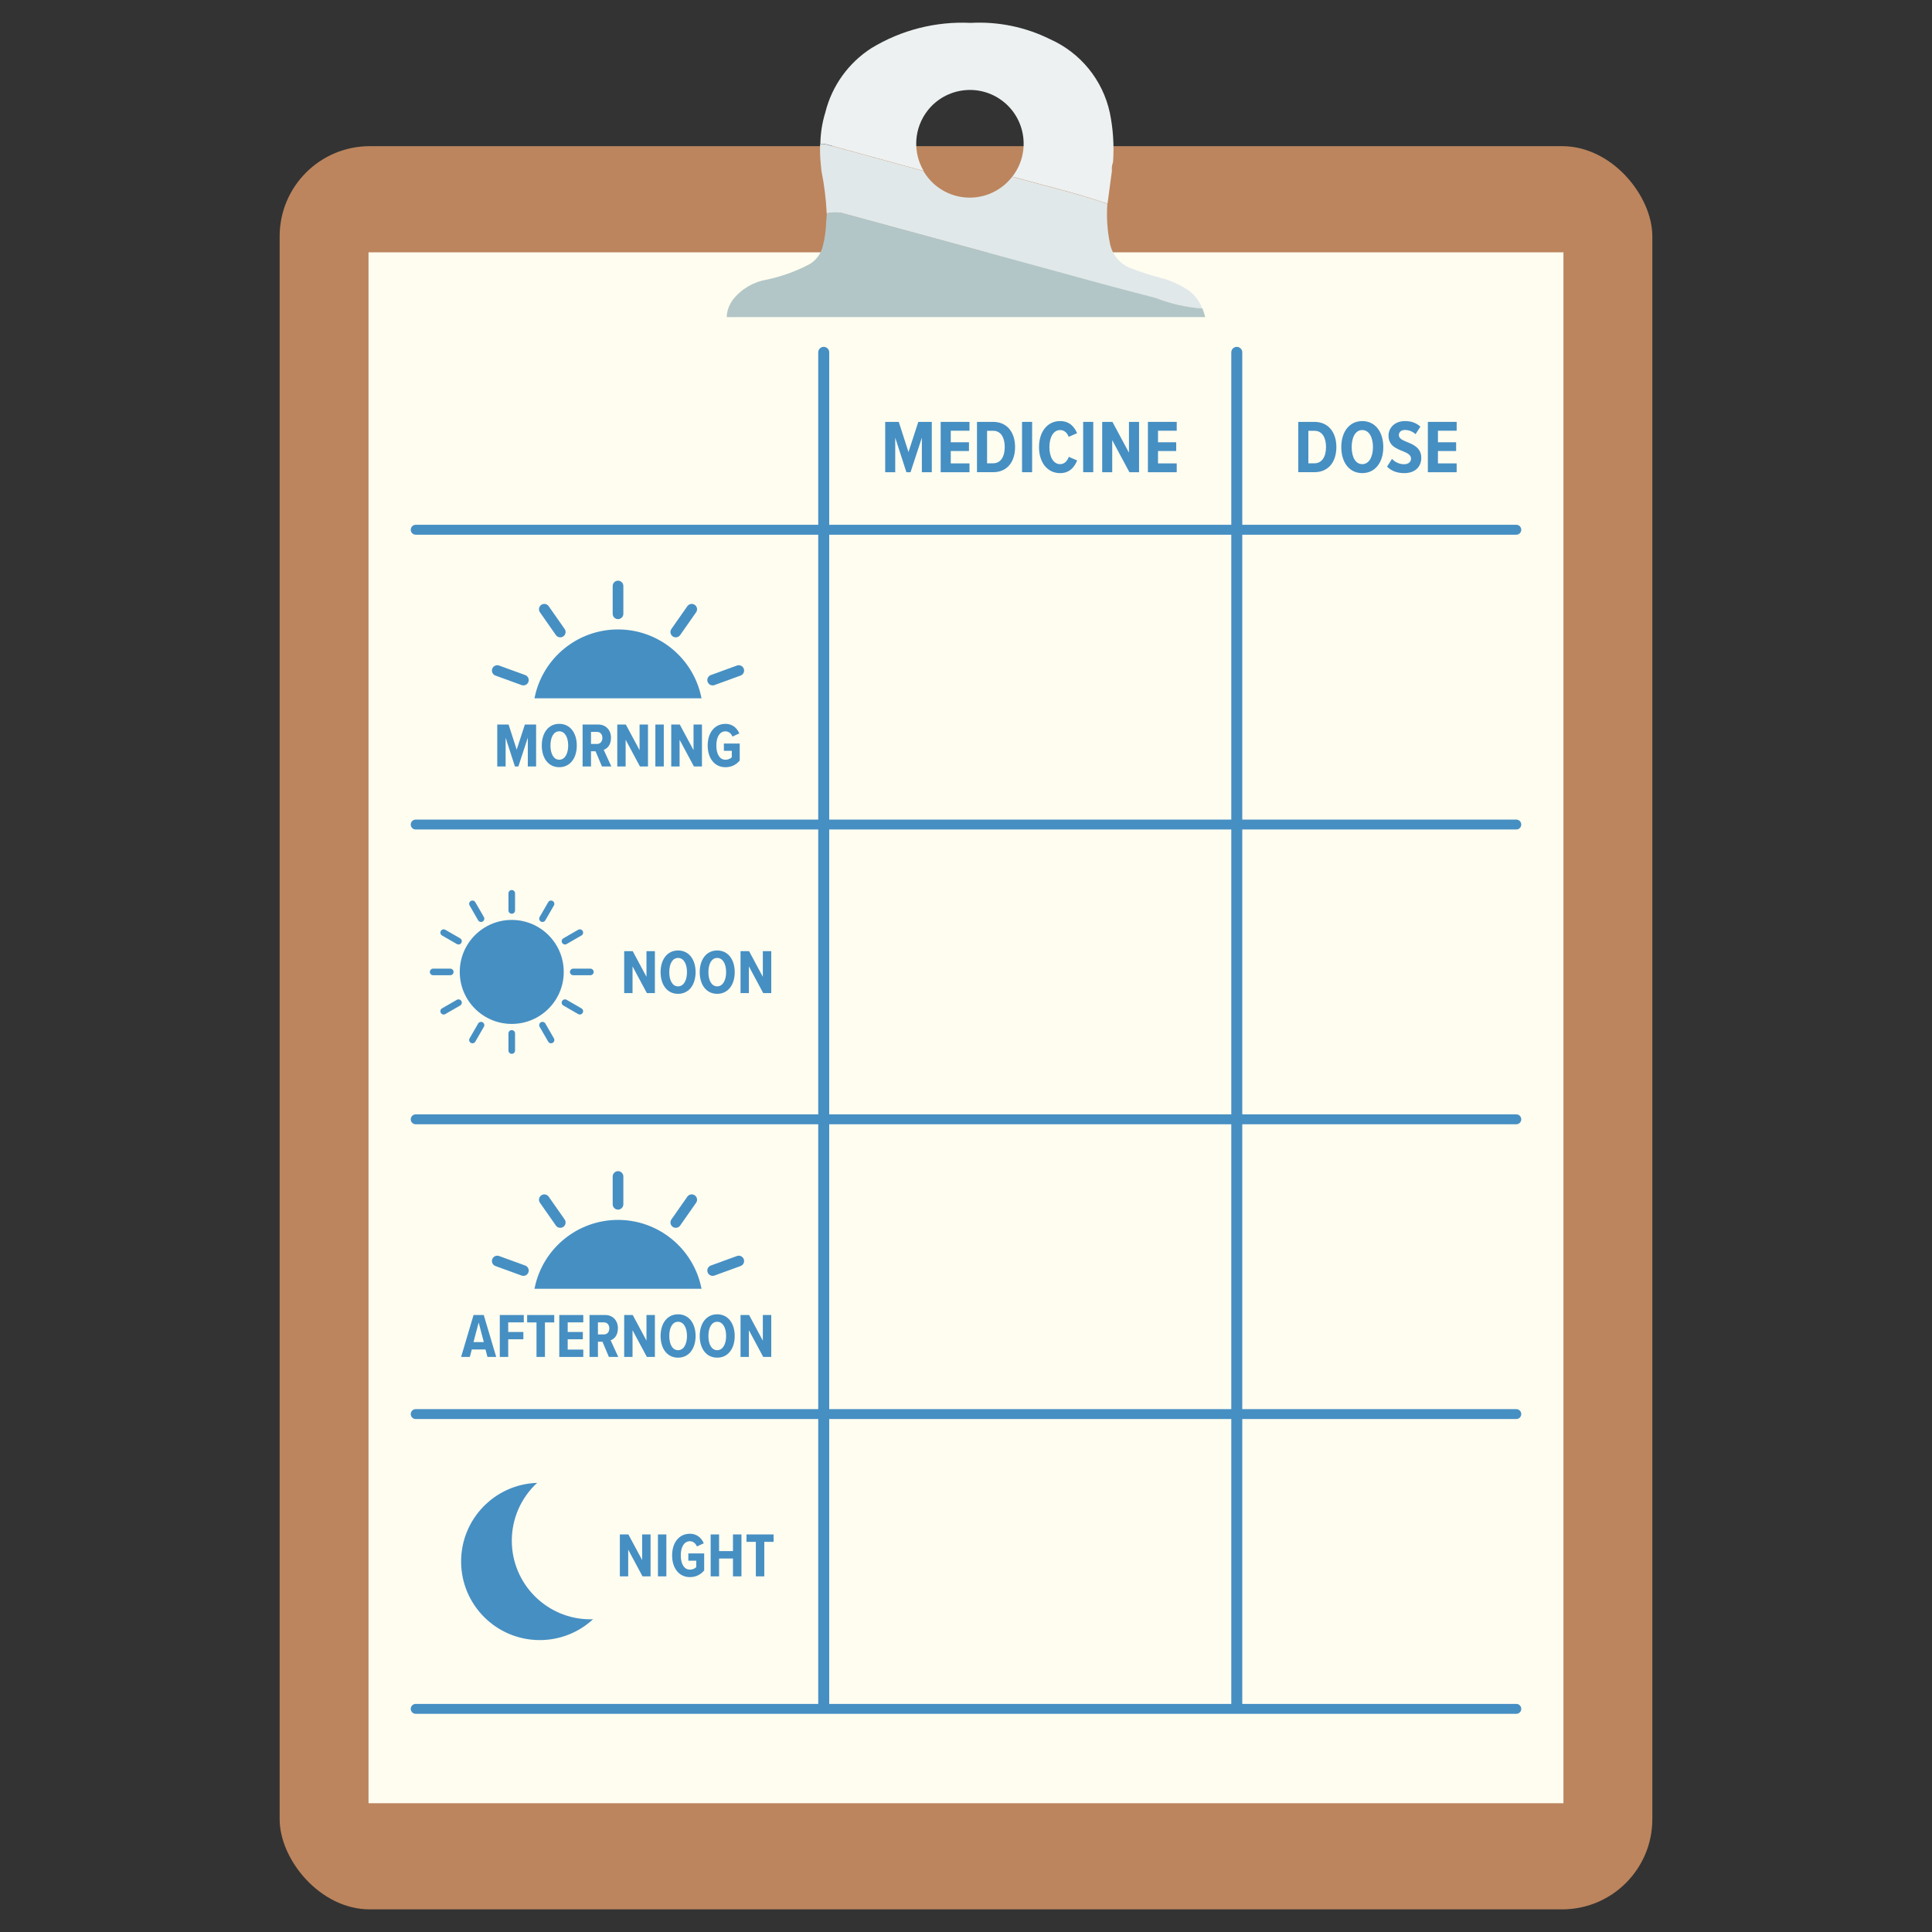 <?xml version="1.0" encoding="UTF-8"?>
<svg id="b" data-name="Layer 2" xmlns="http://www.w3.org/2000/svg" viewBox="0 0 1024 1024">
  <rect x="0" y="0" width="1024" height="1024" fill="#333333" stroke="none"/>
  <g id="c" data-name="Layer 1">
    <g>
      <rect id="d" data-name="Rectangle 333" x="148.22" y="77.47" width="727.55" height="934.53" rx="47.78" ry="47.78" fill="#bc855e"/>
      <rect id="e" data-name="Rectangle 334" x="195.33" y="133.74" width="633.33" height="822" fill="#fffdf0"/>
      <g id="f" data-name="Group 2249">
        <path id="g" data-name="Path 12036-2" d="m434.71,76.29c1.7-.02,3.4.23,5.02.75,16.6,4.57,33.18,9.11,49.73,13.62,7.9,13.54,25.28,18.12,38.82,10.22,3.14-1.83,5.9-4.24,8.12-7.11.45,0,.91.14,1.3.24,16.43,4.6,33.08,8.4,49.22,14.06-.5,7.06-.03,14.15,1.41,21.08,1.15,5.8,5.15,10.63,10.63,12.85,5.15,2.04,10.43,3.76,15.79,5.15,5.38,1.36,10.49,3.62,15.11,6.69,3.38,2.45,5.96,5.84,7.41,9.76-8.52-.59-16.89-2.48-24.83-5.61-23.68-6.04-47.23-12.67-70.83-19.09-31.83-8.63-63.65-17.29-95.47-25.98-2.64-.49-5.35-.42-7.96.22-.36-7.58-1.29-15.12-2.8-22.55l-.43-4.48c-.3-3.26-.39-6.54-.26-9.81Z" fill="#e1e8e9"/>
        <path id="h" data-name="Path 12037-2" d="m437.48,59.41c3.53-14,12.26-26.13,24.42-33.92,15.8-9.6,34.11-14.26,52.58-13.36,14.55-.8,29.05,2.18,42.1,8.66,16.13,7.19,27.88,21.63,31.64,38.89,1.77,8.64,2.34,17.49,1.72,26.29-.57,1.45-.77,3.03-.6,4.58l-2.33,17.46c-16.14-5.66-32.79-9.47-49.22-14.06-.39-.1-.86-.17-1.3-.24,9.7-12.38,7.52-30.27-4.85-39.97-12.38-9.7-30.27-7.52-39.97,4.85-7.22,9.22-8.06,21.92-2.12,32.01-16.6-4.57-33.18-9.11-49.73-13.62-1.62-.52-3.32-.78-5.02-.75.09-5.71.99-11.37,2.69-16.82Z" fill="#edf1f1"/>
        <path id="i" data-name="Path 12038-2" d="m638.79,168.07c-.39-1.55-.87-3.07-1.44-4.56-8.52-.59-16.89-2.48-24.83-5.61-23.68-6.04-47.23-12.67-70.83-19.09-31.83-8.63-63.65-17.29-95.47-25.98-2.64-.49-5.35-.42-7.96.22l-.34,4.25c-.12,4.54-.75,9.05-1.89,13.45-.98,3.79-3.38,7.05-6.71,9.12-7.27,3.87-15.06,6.69-23.12,8.39-7.08,1.21-13.45,5.02-17.85,10.7-1.06,1.49-1.88,3.12-2.45,4.85-.41,1.23-.65,2.51-.69,3.81v.45h253.57Z" fill="#b3c6c7"/>
      </g>
      <g>
        <path d="m488.61,250.28v-18.31l-6,18.31h-2.2l-5.92-18.31v18.31h-5.32v-26.67h7.19l5.16,15.99,5.2-15.99h7.15v26.67h-5.28Z" fill="#468fc3"/>
        <path d="m498.58,250.28v-26.67h15.27v4.68h-9.92v6.12h9.64v4.64h-9.64v6.56h9.92v4.68h-15.27Z" fill="#468fc3"/>
        <path d="m517.82,250.28v-26.67h8.59c7.36,0,11.6,5.52,11.6,13.35s-4.2,13.31-11.6,13.31h-8.59Zm5.35-4.72h3.24c3.96,0,6.12-3.52,6.12-8.6s-2.08-8.63-6.12-8.63h-3.24v17.23Z" fill="#468fc3"/>
        <path d="m541.7,250.28v-26.67h5.35v26.67h-5.35Z" fill="#468fc3"/>
        <path d="m550.7,236.97c0-8.07,4.36-13.79,11.19-13.79,5.2,0,7.63,3.32,8.99,6.4l-4.44,1.96c-.8-2.12-2.36-3.6-4.56-3.6-3.52,0-5.68,3.8-5.68,9.03s2.16,9.04,5.68,9.04c2.28,0,3.84-1.68,4.6-3.88l4.44,1.92c-1.32,3.2-3.76,6.72-9.03,6.72-6.84,0-11.19-5.72-11.19-13.79Z" fill="#468fc3"/>
        <path d="m574.1,250.28v-26.67h5.35v26.67h-5.35Z" fill="#468fc3"/>
        <path d="m598.61,250.28l-9.11-16.99v16.99h-5.32v-26.67h5.44l8.75,16.31v-16.31h5.36v26.67h-5.12Z" fill="#468fc3"/>
        <path d="m608.42,250.28v-26.67h15.27v4.68h-9.92v6.12h9.64v4.64h-9.64v6.56h9.92v4.68h-15.27Z" fill="#468fc3"/>
      </g>
      <g>
        <path d="m688.11,250.28v-26.67h8.59c7.36,0,11.6,5.52,11.6,13.35s-4.2,13.31-11.6,13.31h-8.59Zm5.35-4.72h3.24c3.96,0,6.12-3.52,6.12-8.6s-2.08-8.63-6.12-8.63h-3.24v17.23Z" fill="#468fc3"/>
        <path d="m722.02,223.18c7,0,11.16,5.88,11.16,13.79s-4.16,13.79-11.16,13.79-11.11-5.84-11.11-13.79,4.16-13.79,11.11-13.79Zm0,4.76c-3.64,0-5.6,3.88-5.6,9.03s1.96,9.04,5.6,9.04,5.68-3.96,5.68-9.04-2-9.03-5.68-9.03Z" fill="#468fc3"/>
        <path d="m737.79,243.21c1.48,1.64,3.8,2.84,6.4,2.84,2.4,0,3.68-1.32,3.68-2.96,0-2.04-1.92-2.92-4.36-3.96-3.36-1.32-7.56-2.92-7.56-8.2,0-4.2,3.28-7.76,8.8-7.76,3.24,0,6.04,1.04,8.08,2.96l-2.56,4c-1.6-1.52-3.64-2.24-5.64-2.24s-3.2,1.12-3.2,2.72c0,1.8,1.84,2.64,4.24,3.64,3.44,1.36,7.64,3.12,7.64,8.4,0,4.68-3.2,8.12-9.03,8.12-4.04,0-7-1.32-9.12-3.44l2.64-4.12Z" fill="#468fc3"/>
        <path d="m756.79,250.28v-26.67h15.27v4.68h-9.92v6.12h9.64v4.64h-9.64v6.56h9.92v4.68h-15.27Z" fill="#468fc3"/>
      </g>
      <line x1="655.52" y1="186.75" x2="655.52" y2="903.41" fill="none" stroke="#468fc3" stroke-linecap="round" stroke-miterlimit="10" stroke-width="5.82"/>
      <line x1="220.33" y1="437.02" x2="803.67" y2="437.02" fill="none" stroke="#468fc3" stroke-linecap="round" stroke-miterlimit="10" stroke-width="5.25"/>
      <line x1="220.33" y1="905.73" x2="803.67" y2="905.73" fill="none" stroke="#468fc3" stroke-linecap="round" stroke-miterlimit="10" stroke-width="5.25"/>
      <line x1="220.33" y1="749.49" x2="803.67" y2="749.49" fill="none" stroke="#468fc3" stroke-linecap="round" stroke-miterlimit="10" stroke-width="5.25"/>
      <line x1="220.33" y1="593.26" x2="803.67" y2="593.26" fill="none" stroke="#468fc3" stroke-linecap="round" stroke-miterlimit="10" stroke-width="5.25"/>
      <line x1="220.33" y1="280.78" x2="803.67" y2="280.78" fill="none" stroke="#468fc3" stroke-linecap="round" stroke-miterlimit="10" stroke-width="5.25"/>
      <line x1="436.59" y1="186.75" x2="436.59" y2="903.41" fill="none" stroke="#468fc3" stroke-linecap="round" stroke-miterlimit="10" stroke-width="5.82"/>
      <g>
        <circle cx="271.24" cy="515.14" r="27.56" fill="#468fc3"/>
        <line id="j" data-name="Line 32" x1="271.24" y1="473.47" x2="271.24" y2="482.56" fill="none" stroke="#468fc3" stroke-linecap="round" stroke-miterlimit="10" stroke-width="3.49"/>
        <line id="k" data-name="Line 32" x1="250.41" y1="479.05" x2="254.95" y2="486.92" fill="none" stroke="#468fc3" stroke-linecap="round" stroke-miterlimit="10" stroke-width="3.49"/>
        <line id="l" data-name="Line 32" x1="235.15" y1="494.31" x2="243.02" y2="498.85" fill="none" stroke="#468fc3" stroke-linecap="round" stroke-miterlimit="10" stroke-width="3.49"/>
        <line id="m" data-name="Line 32" x1="229.57" y1="515.14" x2="238.66" y2="515.14" fill="none" stroke="#468fc3" stroke-linecap="round" stroke-miterlimit="10" stroke-width="3.49"/>
        <line id="n" data-name="Line 32" x1="235.15" y1="535.97" x2="243.02" y2="531.43" fill="none" stroke="#468fc3" stroke-linecap="round" stroke-miterlimit="10" stroke-width="3.49"/>
        <line id="o" data-name="Line 32" x1="250.41" y1="551.22" x2="254.95" y2="543.35" fill="none" stroke="#468fc3" stroke-linecap="round" stroke-miterlimit="10" stroke-width="3.49"/>
        <line id="p" data-name="Line 32" x1="271.24" y1="556.81" x2="271.24" y2="547.72" fill="none" stroke="#468fc3" stroke-linecap="round" stroke-miterlimit="10" stroke-width="3.49"/>
        <line id="q" data-name="Line 32" x1="292.07" y1="551.22" x2="287.53" y2="543.35" fill="none" stroke="#468fc3" stroke-linecap="round" stroke-miterlimit="10" stroke-width="3.49"/>
        <line id="r" data-name="Line 32" x1="307.32" y1="535.97" x2="299.45" y2="531.43" fill="none" stroke="#468fc3" stroke-linecap="round" stroke-miterlimit="10" stroke-width="3.49"/>
        <line id="s" data-name="Line 32" x1="312.91" y1="515.14" x2="303.82" y2="515.14" fill="none" stroke="#468fc3" stroke-linecap="round" stroke-miterlimit="10" stroke-width="3.49"/>
        <line id="t" data-name="Line 32" x1="307.32" y1="494.31" x2="299.45" y2="498.85" fill="none" stroke="#468fc3" stroke-linecap="round" stroke-miterlimit="10" stroke-width="3.49"/>
        <line id="u" data-name="Line 32" x1="292.07" y1="479.05" x2="287.53" y2="486.92" fill="none" stroke="#468fc3" stroke-linecap="round" stroke-miterlimit="10" stroke-width="3.49"/>
      </g>
      <g>
        <path d="m342.85,526.36l-7.59-14.16v14.16h-4.43v-22.22h4.53l7.29,13.59v-13.59h4.46v22.22h-4.26Z" fill="#468fc3"/>
        <path d="m359.39,503.77c5.83,0,9.29,4.9,9.29,11.49s-3.46,11.49-9.29,11.49-9.26-4.86-9.26-11.49,3.46-11.49,9.26-11.49Zm0,3.96c-3.03,0-4.66,3.23-4.66,7.53s1.63,7.53,4.66,7.53,4.73-3.3,4.73-7.53-1.67-7.53-4.73-7.53Z" fill="#468fc3"/>
        <path d="m380.13,503.77c5.83,0,9.29,4.9,9.29,11.49s-3.46,11.49-9.29,11.49-9.26-4.86-9.26-11.49,3.46-11.49,9.26-11.49Zm0,3.96c-3.03,0-4.66,3.23-4.66,7.53s1.63,7.53,4.66,7.53,4.73-3.3,4.73-7.53-1.67-7.53-4.73-7.53Z" fill="#468fc3"/>
        <path d="m404.52,526.36l-7.59-14.16v14.16h-4.43v-22.22h4.53l7.29,13.59v-13.59h4.46v22.22h-4.26Z" fill="#468fc3"/>
      </g>
      <path id="v" data-name="Path 10332" d="m312.95,858.27c-23.02,0-41.68-18.66-41.68-41.68h0c-.01-11.64,4.86-22.76,13.43-30.64-22.47.75-40.29,19.17-40.3,41.65,0,23.02,18.66,41.68,41.68,41.68h0c10.47.01,20.57-3.93,28.25-11.05-.46.02-.92.04-1.39.04Z" fill="#468fc3"/>
      <g>
        <path d="m340.55,835.5l-7.59-14.16v14.16h-4.43v-22.22h4.53l7.29,13.59v-13.59h4.46v22.22h-4.26Z" fill="#468fc3"/>
        <path d="m348.73,835.5v-22.22h4.46v22.22h-4.46Z" fill="#468fc3"/>
        <path d="m365.62,812.91c3.86,0,6.19,2.3,7.4,5.07l-3.63,1.66c-.7-1.57-1.93-2.76-3.76-2.76-2.83,0-4.8,2.76-4.8,7.53s1.97,7.53,4.8,7.53c1.5,0,2.7-.6,3.4-1.33v-3.4h-4.2v-3.87h8.4v9.03c-1.87,2.2-4.33,3.53-7.59,3.53-5.63,0-9.4-4.6-9.4-11.49s3.77-11.49,9.4-11.49Z" fill="#468fc3"/>
        <path d="m388.49,835.5v-9.46h-7.36v9.46h-4.46v-22.22h4.46v8.83h7.36v-8.83h4.5v22.22h-4.5Z" fill="#468fc3"/>
        <path d="m400.62,835.5v-18.29h-4.96v-3.93h14.36v3.93h-4.93v18.29h-4.46Z" fill="#468fc3"/>
      </g>
      <g>
        <path id="w" data-name="Path 10342" d="m327.56,334.28c-20.97,0-39.09,14.67-43.46,35.18h86.91c-4.37-20.51-22.48-35.18-43.45-35.18Z" fill="#eae2f0" stroke="#468fc3" stroke-miterlimit="10" stroke-width="1.33"/>
        <line id="x" data-name="Line 31" x1="288.5" y1="322.91" x2="296.95" y2="334.98" fill="none" stroke="#468fc3" stroke-linecap="round" stroke-miterlimit="10" stroke-width="5.65"/>
        <line id="y" data-name="Line 32" x1="327.56" y1="310.6" x2="327.56" y2="325.33" fill="none" stroke="#468fc3" stroke-linecap="round" stroke-miterlimit="10" stroke-width="5.65"/>
        <line id="z" data-name="Line 33" x1="366.63" y1="322.91" x2="358.18" y2="334.98" fill="none" stroke="#468fc3" stroke-linecap="round" stroke-miterlimit="10" stroke-width="5.65"/>
        <line id="aa" data-name="Line 34" x1="391.56" y1="355.41" x2="377.72" y2="360.45" fill="none" stroke="#468fc3" stroke-linecap="round" stroke-miterlimit="10" stroke-width="5.65"/>
        <line id="ab" data-name="Line 35" x1="263.56" y1="355.41" x2="277.41" y2="360.45" fill="none" stroke="#468fc3" stroke-linecap="round" stroke-miterlimit="10" stroke-width="5.65"/>
        <path d="m371.05,369.6c-4.2-20.17-22.07-35.32-43.49-35.32s-39.29,15.15-43.49,35.32h86.98Z" fill="#468fc3"/>
      </g>
      <g>
        <path d="m279.75,406.24v-15.26l-5,15.26h-1.83l-4.93-15.26v15.26h-4.43v-22.22h6l4.3,13.32,4.33-13.32h5.96v22.22h-4.4Z" fill="#468fc3"/>
        <path d="m296.42,383.65c5.83,0,9.29,4.9,9.29,11.49s-3.46,11.49-9.29,11.49-9.26-4.86-9.26-11.49,3.47-11.49,9.26-11.49Zm0,3.96c-3.03,0-4.66,3.23-4.66,7.53s1.63,7.53,4.66,7.53,4.73-3.3,4.73-7.53-1.67-7.53-4.73-7.53Z" fill="#468fc3"/>
        <path d="m319.05,406.24l-3.4-8.06h-2.4v8.06h-4.46v-22.22h8.29c4.07,0,6.76,2.93,6.76,7.03,0,3.83-2.03,5.76-3.86,6.36l4.03,8.83h-4.96Zm-2.63-18.32h-3.17v6.4h3.17c1.73,0,2.86-1.3,2.86-3.2s-1.13-3.2-2.86-3.2Z" fill="#468fc3"/>
        <path d="m339.19,406.24l-7.59-14.16v14.16h-4.43v-22.22h4.53l7.29,13.59v-13.59h4.46v22.22h-4.26Z" fill="#468fc3"/>
        <path d="m347.36,406.24v-22.22h4.46v22.22h-4.46Z" fill="#468fc3"/>
        <path d="m367.79,406.24l-7.59-14.16v14.16h-4.43v-22.22h4.53l7.29,13.59v-13.59h4.46v22.22h-4.26Z" fill="#468fc3"/>
        <path d="m384.46,383.65c3.86,0,6.19,2.3,7.4,5.07l-3.63,1.66c-.7-1.57-1.93-2.76-3.76-2.76-2.83,0-4.8,2.76-4.8,7.53s1.97,7.53,4.8,7.53c1.5,0,2.7-.6,3.4-1.33v-3.4h-4.2v-3.87h8.4v9.03c-1.87,2.2-4.33,3.53-7.59,3.53-5.63,0-9.39-4.6-9.39-11.49s3.76-11.49,9.39-11.49Z" fill="#468fc3"/>
      </g>
      <g>
        <path id="ac" data-name="Path 10342" d="m327.56,647.24c-20.97,0-39.09,14.67-43.46,35.18h86.91c-4.37-20.51-22.48-35.18-43.45-35.18Z" fill="#eae2f0" stroke="#468fc3" stroke-miterlimit="10" stroke-width="1.33"/>
        <line id="ad" data-name="Line 31" x1="288.5" y1="635.87" x2="296.95" y2="647.94" fill="none" stroke="#468fc3" stroke-linecap="round" stroke-miterlimit="10" stroke-width="5.65"/>
        <line id="ae" data-name="Line 32" x1="327.56" y1="623.56" x2="327.56" y2="638.29" fill="none" stroke="#468fc3" stroke-linecap="round" stroke-miterlimit="10" stroke-width="5.65"/>
        <line id="af" data-name="Line 33" x1="366.63" y1="635.87" x2="358.18" y2="647.94" fill="none" stroke="#468fc3" stroke-linecap="round" stroke-miterlimit="10" stroke-width="5.65"/>
        <line id="ag" data-name="Line 34" x1="391.56" y1="668.37" x2="377.72" y2="673.41" fill="none" stroke="#468fc3" stroke-linecap="round" stroke-miterlimit="10" stroke-width="5.65"/>
        <line id="ah" data-name="Line 35" x1="263.56" y1="668.37" x2="277.41" y2="673.41" fill="none" stroke="#468fc3" stroke-linecap="round" stroke-miterlimit="10" stroke-width="5.65"/>
        <path d="m371.05,682.56c-4.2-20.17-22.07-35.32-43.49-35.32s-39.29,15.15-43.49,35.32h86.98Z" fill="#468fc3"/>
      </g>
      <g>
        <path d="m258.36,719.2l-1.04-3.96h-7.26l-1.03,3.96h-4.63l6.6-22.22h5.4l6.6,22.22h-4.63Zm-4.66-18.26l-2.73,10.39h5.46l-2.73-10.39Z" fill="#468fc3"/>
        <path d="m264.9,719.2v-22.22h12.72v3.9h-8.26v5.1h8.03v3.86h-8.03v9.36h-4.46Z" fill="#468fc3"/>
        <path d="m284.36,719.2v-18.29h-4.96v-3.93h14.36v3.93h-4.93v18.29h-4.46Z" fill="#468fc3"/>
        <path d="m296.43,719.2v-22.22h12.72v3.9h-8.26v5.1h8.03v3.86h-8.03v5.47h8.26v3.9h-12.72Z" fill="#468fc3"/>
        <path d="m322.72,719.2l-3.4-8.06h-2.4v8.06h-4.46v-22.22h8.29c4.07,0,6.76,2.93,6.76,7.03,0,3.83-2.03,5.76-3.86,6.36l4.03,8.83h-4.96Zm-2.63-18.32h-3.17v6.4h3.17c1.73,0,2.86-1.3,2.86-3.2s-1.13-3.2-2.86-3.2Z" fill="#468fc3"/>
        <path d="m342.85,719.2l-7.59-14.16v14.16h-4.43v-22.22h4.53l7.29,13.59v-13.59h4.46v22.22h-4.26Z" fill="#468fc3"/>
        <path d="m359.39,696.61c5.83,0,9.29,4.9,9.29,11.49s-3.46,11.49-9.29,11.49-9.26-4.86-9.26-11.49,3.46-11.49,9.26-11.49Zm0,3.96c-3.03,0-4.66,3.23-4.66,7.53s1.63,7.53,4.66,7.53,4.73-3.3,4.73-7.53-1.67-7.53-4.73-7.53Z" fill="#468fc3"/>
        <path d="m380.13,696.61c5.83,0,9.29,4.9,9.29,11.49s-3.46,11.49-9.29,11.49-9.26-4.86-9.26-11.49,3.47-11.49,9.26-11.49Zm0,3.96c-3.03,0-4.66,3.23-4.66,7.53s1.63,7.53,4.66,7.53,4.73-3.3,4.73-7.53-1.67-7.53-4.73-7.53Z" fill="#468fc3"/>
        <path d="m404.52,719.2l-7.59-14.16v14.16h-4.43v-22.22h4.53l7.29,13.59v-13.59h4.46v22.22h-4.26Z" fill="#468fc3"/>
      </g>
    </g>
    <rect width="1024" height="1024" fill="none"/>
  </g>
</svg>